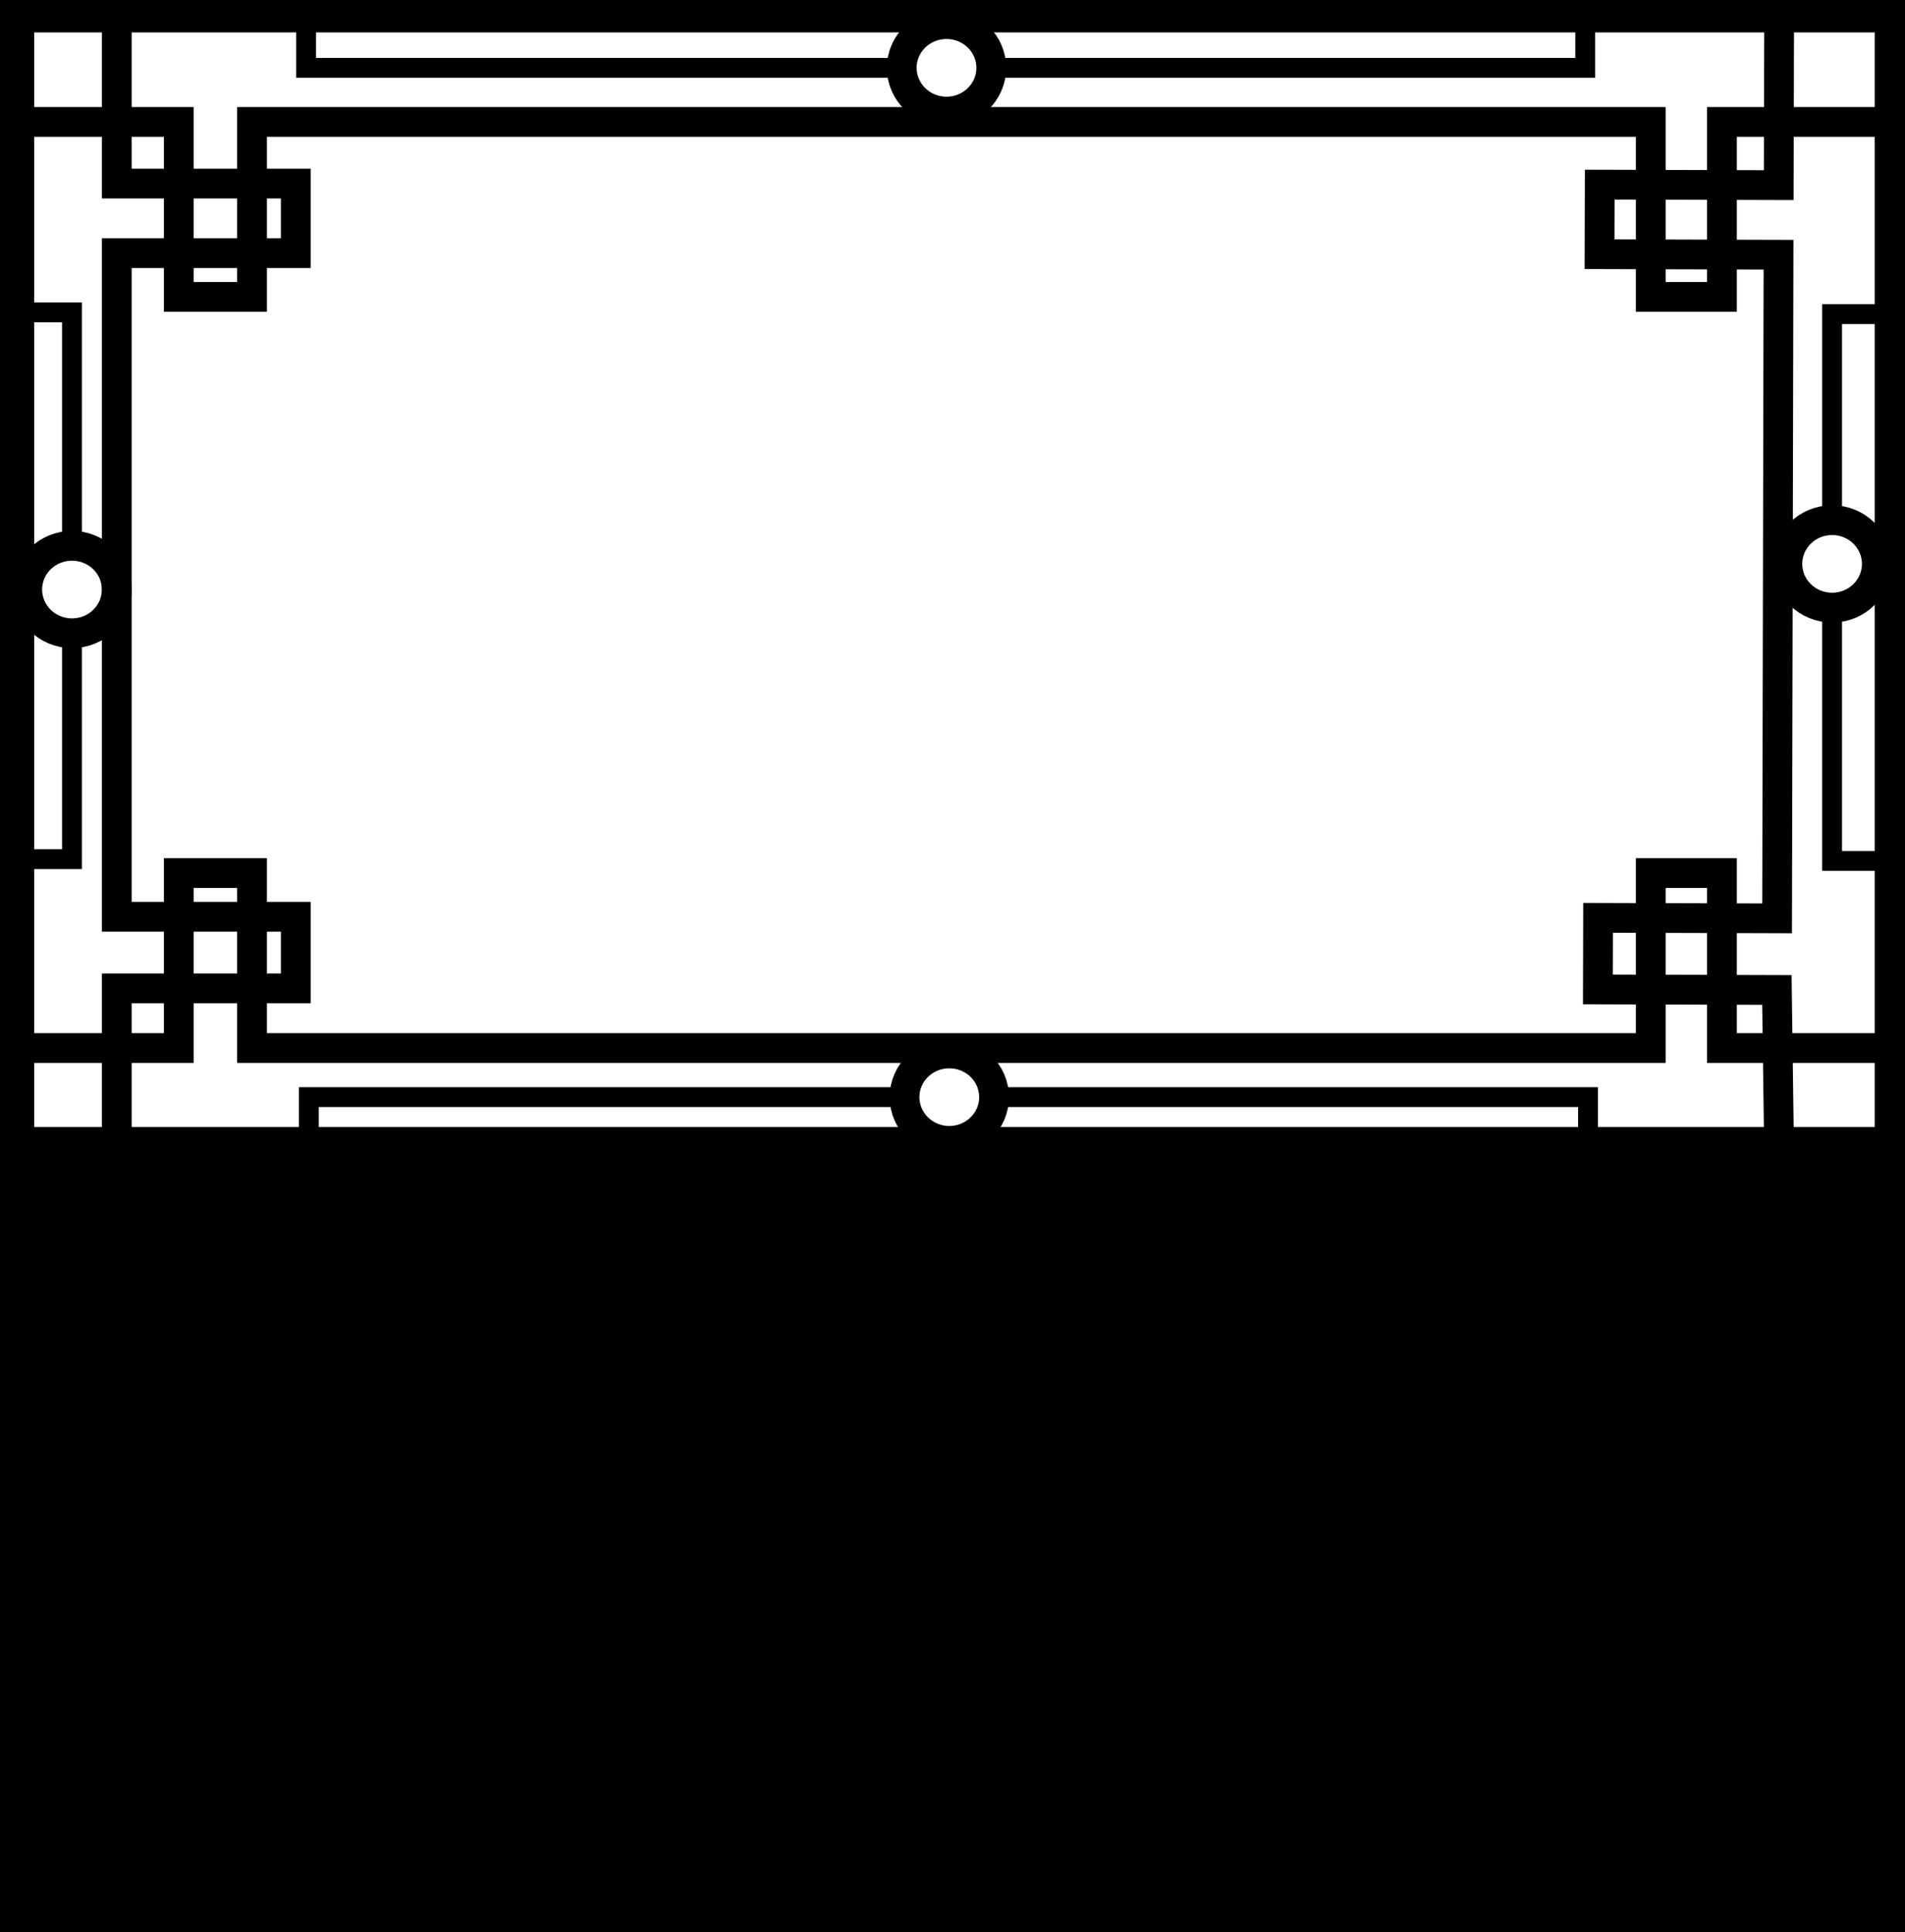<?xml version="1.0" encoding="utf-8"?>
<!-- Generator: Adobe Illustrator 14.0.0, SVG Export Plug-In . SVG Version: 6.00 Build 43363)  -->
<!DOCTYPE svg PUBLIC "-//W3C//DTD SVG 1.1//EN" "http://www.w3.org/Graphics/SVG/1.1/DTD/svg11.dtd">
<svg version="1.1" id="Layer_1" xmlns="http://www.w3.org/2000/svg" xmlns:xlink="http://www.w3.org/1999/xlink" x="0px" y="0px"
	 width="192px" height="194.702px" viewBox="0 1.298 192 194.702" enable-background="new 0 1.298 192 194.702"
	 xml:space="preserve">
<g id="Layer_1_1_">
	<polyline fill="none" stroke="#000000" stroke-width="3" points="0.015,106.908 18.021,106.908 18.021,89.277 25.401,89.277 
		25.401,106.908 166.374,106.908 166.374,89.277 173.55,89.277 173.55,106.908 192,106.908 	"/>
	<polyline fill="none" stroke="#000000" stroke-width="3" points="0.015,13.585 18.021,13.585 18.021,31.216 25.401,31.216 
		25.401,13.585 166.374,13.585 166.374,31.216 173.55,31.216 173.55,13.585 192,13.585 	"/>
	<polyline fill="none" stroke="#000000" stroke-width="3" points="179.32,118 179.089,101.057 161.047,101.002 161.066,93.789 
		179.109,93.842 179.254,26.966 161.213,26.915 161.232,19.902 179.273,19.954 179.32,1.298 	"/>
	<polyline fill="none" stroke="#000000" stroke-width="3" points="11.768,117.867 11.768,100.898 29.81,100.898 29.81,93.684 
		11.768,93.684 11.768,26.807 29.81,26.807 29.81,19.798 11.768,19.798 11.768,1.166 	"/>
	<rect x="1.445" y="2.565" fill="none" stroke="#000000" stroke-width="4" width="189.504" height="114.298"/>
	<ellipse fill="none" stroke="#000000" stroke-width="3" cx="95.396" cy="8.135" rx="4.512" ry="4.408"/>
	<polyline fill="none" stroke="#000000" stroke-width="2" points="90.889,8.135 30.849,8.135 30.849,3.17 	"/>
	<polyline fill="none" stroke="#000000" stroke-width="2" points="100.686,8.135 159.771,8.135 159.771,3.17 	"/>
	<ellipse fill="none" stroke="#000000" stroke-width="3" cx="95.677" cy="111.855" rx="4.511" ry="4.406"/>
	<polyline fill="none" stroke="#000000" stroke-width="2" points="91.166,111.855 31.128,111.855 31.128,115.818 	"/>
	<polyline fill="none" stroke="#000000" stroke-width="2" points="100.962,111.855 160.051,111.855 160.051,115.818 	"/>
	<ellipse fill="none" stroke="#000000" stroke-width="3" cx="7.256" cy="60.705" rx="4.511" ry="4.406"/>
	<polyline fill="none" stroke="#000000" stroke-width="2" points="7.256,65.113 7.256,87.877 2.201,87.877 	"/>
	<polyline fill="none" stroke="#000000" stroke-width="2" points="7.256,55.542 7.256,32.774 2.201,32.774 	"/>
	<ellipse fill="none" stroke="#000000" stroke-width="3" cx="184.652" cy="58.122" rx="4.508" ry="4.407"/>
	<polyline fill="none" stroke="#000000" stroke-width="2" points="184.652,53.714 184.652,32.955 189.71,32.955 	"/>
	<polyline fill="none" stroke="#000000" stroke-width="2" points="184.652,63.289 184.652,88.053 189.71,88.053 	"/>
</g>
<g id="Layer_2">
</g>
<rect y="117.867" width="192" height="78.133"/>
</svg>
